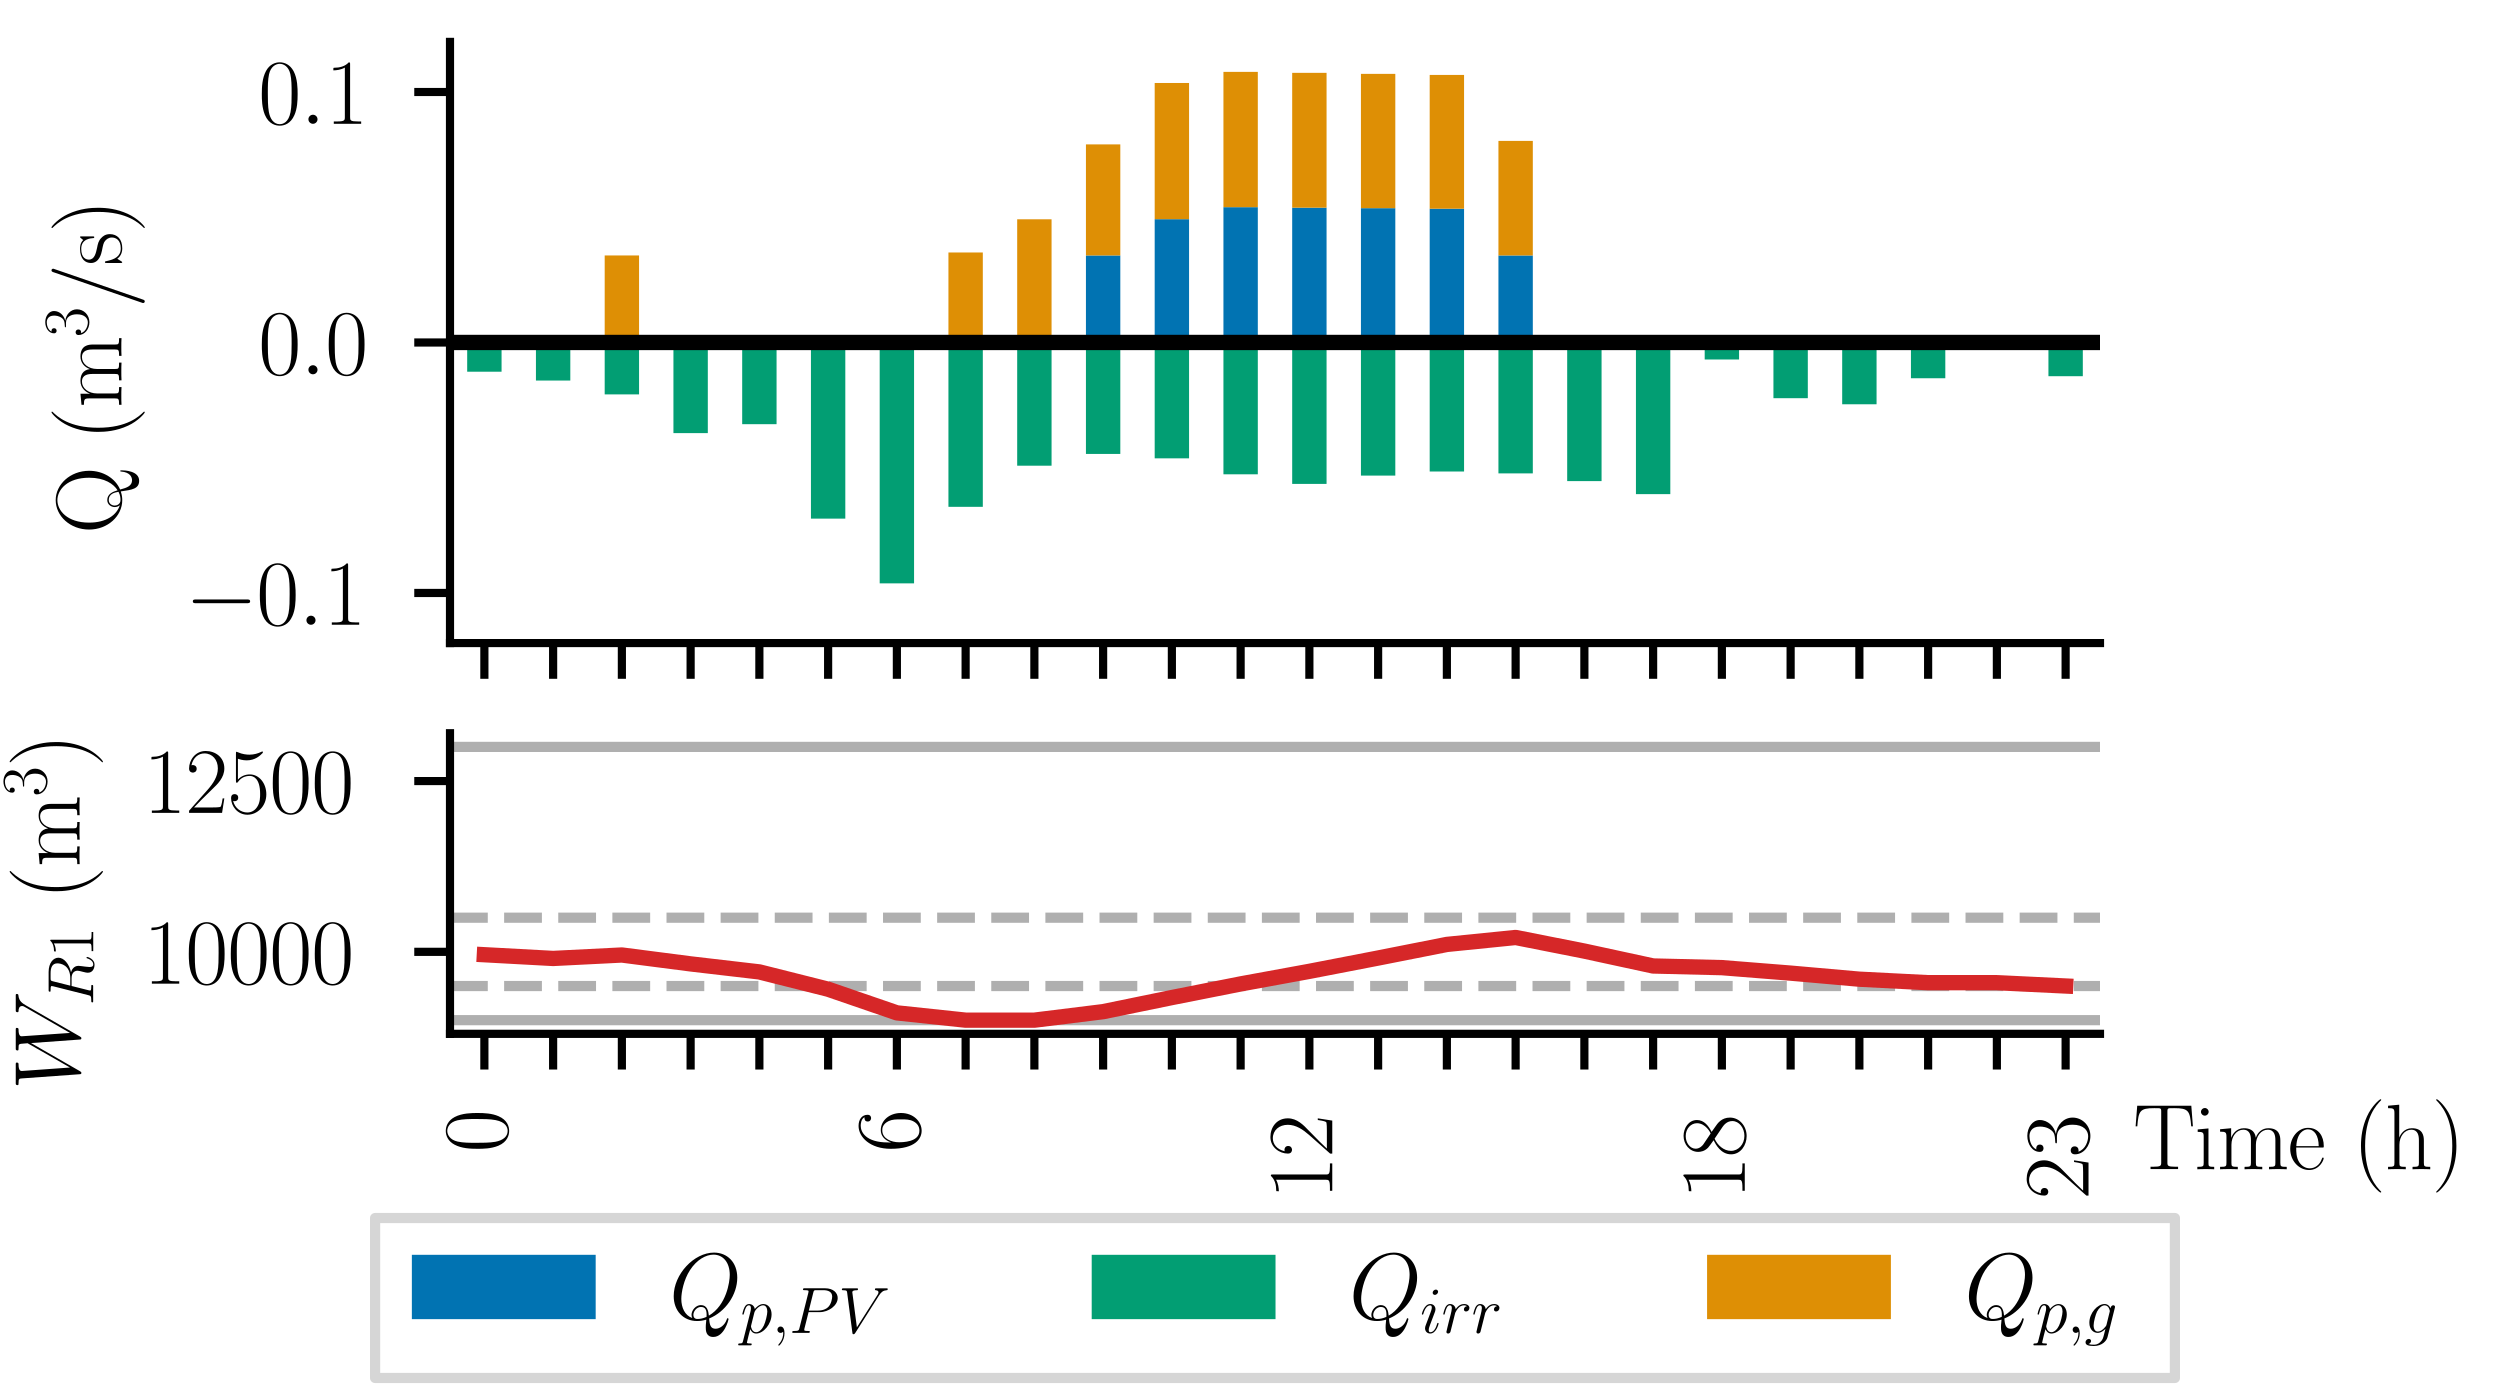<?xml version="1.0" encoding="utf-8" standalone="no"?>
<!DOCTYPE svg PUBLIC "-//W3C//DTD SVG 1.1//EN"
  "http://www.w3.org/Graphics/SVG/1.1/DTD/svg11.dtd">
<svg xmlns:xlink="http://www.w3.org/1999/xlink" width="244.8pt" height="136.8pt" viewBox="0 0 244.8 136.8" xmlns="http://www.w3.org/2000/svg" version="1.1">
 <defs>
  <style type="text/css">*{stroke-linejoin: round; stroke-linecap: butt}</style>
 </defs>
 <g id="figure_1">
  <g id="patch_1">
   <path d="M 0 136.8 
L 244.8 136.8 
L 244.8 0 
L 0 0 
z
" style="fill: #ffffff"/>
  </g>
  <g id="axes_1">
   <g id="patch_2">
    <path d="M 44.064 62.969 
L 205.632 62.969 
L 205.632 4.104 
L 44.064 4.104 
z
" style="fill: #ffffff"/>
   </g>
   <g id="patch_3">
    <path d="M 45.747 33.537 
L 49.113 33.537 
L 49.113 33.537 
L 45.747 33.537 
z
" clip-path="url(#pd88f942830)" style="fill: #0173b2"/>
   </g>
   <g id="patch_4">
    <path d="M 52.479 33.537 
L 55.845 33.537 
L 55.845 33.537 
L 52.479 33.537 
z
" clip-path="url(#pd88f942830)" style="fill: #0173b2"/>
   </g>
   <g id="patch_5">
    <path d="M 59.211 33.537 
L 62.577 33.537 
L 62.577 33.537 
L 59.211 33.537 
z
" clip-path="url(#pd88f942830)" style="fill: #0173b2"/>
   </g>
   <g id="patch_6">
    <path d="M 65.943 33.537 
L 69.309 33.537 
L 69.309 33.537 
L 65.943 33.537 
z
" clip-path="url(#pd88f942830)" style="fill: #0173b2"/>
   </g>
   <g id="patch_7">
    <path d="M 72.675 33.537 
L 76.041 33.537 
L 76.041 33.537 
L 72.675 33.537 
z
" clip-path="url(#pd88f942830)" style="fill: #0173b2"/>
   </g>
   <g id="patch_8">
    <path d="M 79.407 33.537 
L 82.773 33.537 
L 82.773 33.537 
L 79.407 33.537 
z
" clip-path="url(#pd88f942830)" style="fill: #0173b2"/>
   </g>
   <g id="patch_9">
    <path d="M 86.139 33.537 
L 89.505 33.537 
L 89.505 33.537 
L 86.139 33.537 
z
" clip-path="url(#pd88f942830)" style="fill: #0173b2"/>
   </g>
   <g id="patch_10">
    <path d="M 92.871 33.537 
L 96.237 33.537 
L 96.237 33.537 
L 92.871 33.537 
z
" clip-path="url(#pd88f942830)" style="fill: #0173b2"/>
   </g>
   <g id="patch_11">
    <path d="M 99.603 33.537 
L 102.969 33.537 
L 102.969 33.537 
L 99.603 33.537 
z
" clip-path="url(#pd88f942830)" style="fill: #0173b2"/>
   </g>
   <g id="patch_12">
    <path d="M 106.335 33.537 
L 109.701 33.537 
L 109.701 25.014 
L 106.335 25.014 
z
" clip-path="url(#pd88f942830)" style="fill: #0173b2"/>
   </g>
   <g id="patch_13">
    <path d="M 113.067 33.537 
L 116.433 33.537 
L 116.433 21.463 
L 113.067 21.463 
z
" clip-path="url(#pd88f942830)" style="fill: #0173b2"/>
   </g>
   <g id="patch_14">
    <path d="M 119.799 33.537 
L 123.165 33.537 
L 123.165 20.287 
L 119.799 20.287 
z
" clip-path="url(#pd88f942830)" style="fill: #0173b2"/>
   </g>
   <g id="patch_15">
    <path d="M 126.531 33.537 
L 129.897 33.537 
L 129.897 20.335 
L 126.531 20.335 
z
" clip-path="url(#pd88f942830)" style="fill: #0173b2"/>
   </g>
   <g id="patch_16">
    <path d="M 133.263 33.537 
L 136.629 33.537 
L 136.629 20.385 
L 133.263 20.385 
z
" clip-path="url(#pd88f942830)" style="fill: #0173b2"/>
   </g>
   <g id="patch_17">
    <path d="M 139.995 33.537 
L 143.361 33.537 
L 143.361 20.437 
L 139.995 20.437 
z
" clip-path="url(#pd88f942830)" style="fill: #0173b2"/>
   </g>
   <g id="patch_18">
    <path d="M 146.727 33.537 
L 150.093 33.537 
L 150.093 25.014 
L 146.727 25.014 
z
" clip-path="url(#pd88f942830)" style="fill: #0173b2"/>
   </g>
   <g id="patch_19">
    <path d="M 153.459 33.537 
L 156.825 33.537 
L 156.825 33.537 
L 153.459 33.537 
z
" clip-path="url(#pd88f942830)" style="fill: #0173b2"/>
   </g>
   <g id="patch_20">
    <path d="M 160.191 33.537 
L 163.557 33.537 
L 163.557 33.537 
L 160.191 33.537 
z
" clip-path="url(#pd88f942830)" style="fill: #0173b2"/>
   </g>
   <g id="patch_21">
    <path d="M 166.923 33.537 
L 170.289 33.537 
L 170.289 33.537 
L 166.923 33.537 
z
" clip-path="url(#pd88f942830)" style="fill: #0173b2"/>
   </g>
   <g id="patch_22">
    <path d="M 173.655 33.537 
L 177.021 33.537 
L 177.021 33.537 
L 173.655 33.537 
z
" clip-path="url(#pd88f942830)" style="fill: #0173b2"/>
   </g>
   <g id="patch_23">
    <path d="M 180.387 33.537 
L 183.753 33.537 
L 183.753 33.537 
L 180.387 33.537 
z
" clip-path="url(#pd88f942830)" style="fill: #0173b2"/>
   </g>
   <g id="patch_24">
    <path d="M 187.119 33.537 
L 190.485 33.537 
L 190.485 33.537 
L 187.119 33.537 
z
" clip-path="url(#pd88f942830)" style="fill: #0173b2"/>
   </g>
   <g id="patch_25">
    <path d="M 193.851 33.537 
L 197.217 33.537 
L 197.217 33.537 
L 193.851 33.537 
z
" clip-path="url(#pd88f942830)" style="fill: #0173b2"/>
   </g>
   <g id="patch_26">
    <path d="M 200.583 33.537 
L 203.949 33.537 
L 203.949 33.537 
L 200.583 33.537 
z
" clip-path="url(#pd88f942830)" style="fill: #0173b2"/>
   </g>
   <g id="patch_27">
    <path d="M 45.747 33.537 
L 49.113 33.537 
L 49.113 36.398 
L 45.747 36.398 
z
" clip-path="url(#pd88f942830)" style="fill: #029e73"/>
   </g>
   <g id="patch_28">
    <path d="M 52.479 33.537 
L 55.845 33.537 
L 55.845 37.263 
L 52.479 37.263 
z
" clip-path="url(#pd88f942830)" style="fill: #029e73"/>
   </g>
   <g id="patch_29">
    <path d="M 59.211 33.537 
L 62.577 33.537 
L 62.577 38.619 
L 59.211 38.619 
z
" clip-path="url(#pd88f942830)" style="fill: #029e73"/>
   </g>
   <g id="patch_30">
    <path d="M 65.943 33.537 
L 69.309 33.537 
L 69.309 42.411 
L 65.943 42.411 
z
" clip-path="url(#pd88f942830)" style="fill: #029e73"/>
   </g>
   <g id="patch_31">
    <path d="M 72.675 33.537 
L 76.041 33.537 
L 76.041 41.536 
L 72.675 41.536 
z
" clip-path="url(#pd88f942830)" style="fill: #029e73"/>
   </g>
   <g id="patch_32">
    <path d="M 79.407 33.537 
L 82.773 33.537 
L 82.773 50.784 
L 79.407 50.784 
z
" clip-path="url(#pd88f942830)" style="fill: #029e73"/>
   </g>
   <g id="patch_33">
    <path d="M 86.139 33.537 
L 89.505 33.537 
L 89.505 57.123 
L 86.139 57.123 
z
" clip-path="url(#pd88f942830)" style="fill: #029e73"/>
   </g>
   <g id="patch_34">
    <path d="M 92.871 33.537 
L 96.237 33.537 
L 96.237 49.629 
L 92.871 49.629 
z
" clip-path="url(#pd88f942830)" style="fill: #029e73"/>
   </g>
   <g id="patch_35">
    <path d="M 99.603 33.537 
L 102.969 33.537 
L 102.969 45.601 
L 99.603 45.601 
z
" clip-path="url(#pd88f942830)" style="fill: #029e73"/>
   </g>
   <g id="patch_36">
    <path d="M 106.335 33.537 
L 109.701 33.537 
L 109.701 44.449 
L 106.335 44.449 
z
" clip-path="url(#pd88f942830)" style="fill: #029e73"/>
   </g>
   <g id="patch_37">
    <path d="M 113.067 33.537 
L 116.433 33.537 
L 116.433 44.881 
L 113.067 44.881 
z
" clip-path="url(#pd88f942830)" style="fill: #029e73"/>
   </g>
   <g id="patch_38">
    <path d="M 119.799 33.537 
L 123.165 33.537 
L 123.165 46.444 
L 119.799 46.444 
z
" clip-path="url(#pd88f942830)" style="fill: #029e73"/>
   </g>
   <g id="patch_39">
    <path d="M 126.531 33.537 
L 129.897 33.537 
L 129.897 47.384 
L 126.531 47.384 
z
" clip-path="url(#pd88f942830)" style="fill: #029e73"/>
   </g>
   <g id="patch_40">
    <path d="M 133.263 33.537 
L 136.629 33.537 
L 136.629 46.57 
L 133.263 46.57 
z
" clip-path="url(#pd88f942830)" style="fill: #029e73"/>
   </g>
   <g id="patch_41">
    <path d="M 139.995 33.537 
L 143.361 33.537 
L 143.361 46.17 
L 139.995 46.17 
z
" clip-path="url(#pd88f942830)" style="fill: #029e73"/>
   </g>
   <g id="patch_42">
    <path d="M 146.727 33.537 
L 150.093 33.537 
L 150.093 46.354 
L 146.727 46.354 
z
" clip-path="url(#pd88f942830)" style="fill: #029e73"/>
   </g>
   <g id="patch_43">
    <path d="M 153.459 33.537 
L 156.825 33.537 
L 156.825 47.11 
L 153.459 47.11 
z
" clip-path="url(#pd88f942830)" style="fill: #029e73"/>
   </g>
   <g id="patch_44">
    <path d="M 160.191 33.537 
L 163.557 33.537 
L 163.557 48.385 
L 160.191 48.385 
z
" clip-path="url(#pd88f942830)" style="fill: #029e73"/>
   </g>
   <g id="patch_45">
    <path d="M 166.923 33.537 
L 170.289 33.537 
L 170.289 35.202 
L 166.923 35.202 
z
" clip-path="url(#pd88f942830)" style="fill: #029e73"/>
   </g>
   <g id="patch_46">
    <path d="M 173.655 33.537 
L 177.021 33.537 
L 177.021 38.991 
L 173.655 38.991 
z
" clip-path="url(#pd88f942830)" style="fill: #029e73"/>
   </g>
   <g id="patch_47">
    <path d="M 180.387 33.537 
L 183.753 33.537 
L 183.753 39.587 
L 180.387 39.587 
z
" clip-path="url(#pd88f942830)" style="fill: #029e73"/>
   </g>
   <g id="patch_48">
    <path d="M 187.119 33.537 
L 190.485 33.537 
L 190.485 37.038 
L 187.119 37.038 
z
" clip-path="url(#pd88f942830)" style="fill: #029e73"/>
   </g>
   <g id="patch_49">
    <path d="M 193.851 33.537 
L 197.217 33.537 
L 197.217 33.537 
L 193.851 33.537 
z
" clip-path="url(#pd88f942830)" style="fill: #029e73"/>
   </g>
   <g id="patch_50">
    <path d="M 200.583 33.537 
L 203.949 33.537 
L 203.949 36.838 
L 200.583 36.838 
z
" clip-path="url(#pd88f942830)" style="fill: #029e73"/>
   </g>
   <g id="patch_51">
    <path d="M 45.747 36.398 
L 49.113 36.398 
L 49.113 36.398 
L 45.747 36.398 
z
" clip-path="url(#pd88f942830)" style="fill: #de8f05"/>
   </g>
   <g id="patch_52">
    <path d="M 52.479 37.263 
L 55.845 37.263 
L 55.845 37.263 
L 52.479 37.263 
z
" clip-path="url(#pd88f942830)" style="fill: #de8f05"/>
   </g>
   <g id="patch_53">
    <path d="M 59.211 33.537 
L 62.577 33.537 
L 62.577 25.014 
L 59.211 25.014 
z
" clip-path="url(#pd88f942830)" style="fill: #de8f05"/>
   </g>
   <g id="patch_54">
    <path d="M 65.943 42.411 
L 69.309 42.411 
L 69.309 42.411 
L 65.943 42.411 
z
" clip-path="url(#pd88f942830)" style="fill: #de8f05"/>
   </g>
   <g id="patch_55">
    <path d="M 72.675 41.536 
L 76.041 41.536 
L 76.041 41.536 
L 72.675 41.536 
z
" clip-path="url(#pd88f942830)" style="fill: #de8f05"/>
   </g>
   <g id="patch_56">
    <path d="M 79.407 50.784 
L 82.773 50.784 
L 82.773 50.784 
L 79.407 50.784 
z
" clip-path="url(#pd88f942830)" style="fill: #de8f05"/>
   </g>
   <g id="patch_57">
    <path d="M 86.139 57.123 
L 89.505 57.123 
L 89.505 57.123 
L 86.139 57.123 
z
" clip-path="url(#pd88f942830)" style="fill: #de8f05"/>
   </g>
   <g id="patch_58">
    <path d="M 92.871 33.537 
L 96.237 33.537 
L 96.237 24.723 
L 92.871 24.723 
z
" clip-path="url(#pd88f942830)" style="fill: #de8f05"/>
   </g>
   <g id="patch_59">
    <path d="M 99.603 33.537 
L 102.969 33.537 
L 102.969 21.473 
L 99.603 21.473 
z
" clip-path="url(#pd88f942830)" style="fill: #de8f05"/>
   </g>
   <g id="patch_60">
    <path d="M 106.335 25.014 
L 109.701 25.014 
L 109.701 14.139 
L 106.335 14.139 
z
" clip-path="url(#pd88f942830)" style="fill: #de8f05"/>
   </g>
   <g id="patch_61">
    <path d="M 113.067 21.463 
L 116.433 21.463 
L 116.433 8.126 
L 113.067 8.126 
z
" clip-path="url(#pd88f942830)" style="fill: #de8f05"/>
   </g>
   <g id="patch_62">
    <path d="M 119.799 20.287 
L 123.165 20.287 
L 123.165 7.038 
L 119.799 7.038 
z
" clip-path="url(#pd88f942830)" style="fill: #de8f05"/>
   </g>
   <g id="patch_63">
    <path d="M 126.531 20.335 
L 129.897 20.335 
L 129.897 7.133 
L 126.531 7.133 
z
" clip-path="url(#pd88f942830)" style="fill: #de8f05"/>
   </g>
   <g id="patch_64">
    <path d="M 133.263 20.385 
L 136.629 20.385 
L 136.629 7.233 
L 133.263 7.233 
z
" clip-path="url(#pd88f942830)" style="fill: #de8f05"/>
   </g>
   <g id="patch_65">
    <path d="M 139.995 20.437 
L 143.361 20.437 
L 143.361 7.337 
L 139.995 7.337 
z
" clip-path="url(#pd88f942830)" style="fill: #de8f05"/>
   </g>
   <g id="patch_66">
    <path d="M 146.727 25.014 
L 150.093 25.014 
L 150.093 13.797 
L 146.727 13.797 
z
" clip-path="url(#pd88f942830)" style="fill: #de8f05"/>
   </g>
   <g id="patch_67">
    <path d="M 153.459 47.11 
L 156.825 47.11 
L 156.825 47.11 
L 153.459 47.11 
z
" clip-path="url(#pd88f942830)" style="fill: #de8f05"/>
   </g>
   <g id="patch_68">
    <path d="M 160.191 48.385 
L 163.557 48.385 
L 163.557 48.385 
L 160.191 48.385 
z
" clip-path="url(#pd88f942830)" style="fill: #de8f05"/>
   </g>
   <g id="patch_69">
    <path d="M 166.923 35.202 
L 170.289 35.202 
L 170.289 35.202 
L 166.923 35.202 
z
" clip-path="url(#pd88f942830)" style="fill: #de8f05"/>
   </g>
   <g id="patch_70">
    <path d="M 173.655 38.991 
L 177.021 38.991 
L 177.021 38.991 
L 173.655 38.991 
z
" clip-path="url(#pd88f942830)" style="fill: #de8f05"/>
   </g>
   <g id="patch_71">
    <path d="M 180.387 39.587 
L 183.753 39.587 
L 183.753 39.587 
L 180.387 39.587 
z
" clip-path="url(#pd88f942830)" style="fill: #de8f05"/>
   </g>
   <g id="patch_72">
    <path d="M 187.119 37.038 
L 190.485 37.038 
L 190.485 37.038 
L 187.119 37.038 
z
" clip-path="url(#pd88f942830)" style="fill: #de8f05"/>
   </g>
   <g id="patch_73">
    <path d="M 193.851 33.537 
L 197.217 33.537 
L 197.217 33.537 
L 193.851 33.537 
z
" clip-path="url(#pd88f942830)" style="fill: #de8f05"/>
   </g>
   <g id="patch_74">
    <path d="M 200.583 36.838 
L 203.949 36.838 
L 203.949 36.838 
L 200.583 36.838 
z
" clip-path="url(#pd88f942830)" style="fill: #de8f05"/>
   </g>
   <g id="matplotlib.axis_1">
    <g id="xtick_1">
     <g id="line2d_1">
      <defs>
       <path id="m925c52f55b" d="M 0 0 
L 0 3.5 
" style="stroke: #000000; stroke-width: 0.8"/>
      </defs>
      <g>
       <use xlink:href="#m925c52f55b" x="47.43" y="62.969" style="stroke: #000000; stroke-width: 0.8"/>
      </g>
     </g>
    </g>
    <g id="xtick_2">
     <g id="line2d_2">
      <g>
       <use xlink:href="#m925c52f55b" x="54.162" y="62.969" style="stroke: #000000; stroke-width: 0.8"/>
      </g>
     </g>
    </g>
    <g id="xtick_3">
     <g id="line2d_3">
      <g>
       <use xlink:href="#m925c52f55b" x="60.894" y="62.969" style="stroke: #000000; stroke-width: 0.8"/>
      </g>
     </g>
    </g>
    <g id="xtick_4">
     <g id="line2d_4">
      <g>
       <use xlink:href="#m925c52f55b" x="67.626" y="62.969" style="stroke: #000000; stroke-width: 0.8"/>
      </g>
     </g>
    </g>
    <g id="xtick_5">
     <g id="line2d_5">
      <g>
       <use xlink:href="#m925c52f55b" x="74.358" y="62.969" style="stroke: #000000; stroke-width: 0.8"/>
      </g>
     </g>
    </g>
    <g id="xtick_6">
     <g id="line2d_6">
      <g>
       <use xlink:href="#m925c52f55b" x="81.09" y="62.969" style="stroke: #000000; stroke-width: 0.8"/>
      </g>
     </g>
    </g>
    <g id="xtick_7">
     <g id="line2d_7">
      <g>
       <use xlink:href="#m925c52f55b" x="87.822" y="62.969" style="stroke: #000000; stroke-width: 0.8"/>
      </g>
     </g>
    </g>
    <g id="xtick_8">
     <g id="line2d_8">
      <g>
       <use xlink:href="#m925c52f55b" x="94.554" y="62.969" style="stroke: #000000; stroke-width: 0.8"/>
      </g>
     </g>
    </g>
    <g id="xtick_9">
     <g id="line2d_9">
      <g>
       <use xlink:href="#m925c52f55b" x="101.286" y="62.969" style="stroke: #000000; stroke-width: 0.8"/>
      </g>
     </g>
    </g>
    <g id="xtick_10">
     <g id="line2d_10">
      <g>
       <use xlink:href="#m925c52f55b" x="108.018" y="62.969" style="stroke: #000000; stroke-width: 0.8"/>
      </g>
     </g>
    </g>
    <g id="xtick_11">
     <g id="line2d_11">
      <g>
       <use xlink:href="#m925c52f55b" x="114.75" y="62.969" style="stroke: #000000; stroke-width: 0.8"/>
      </g>
     </g>
    </g>
    <g id="xtick_12">
     <g id="line2d_12">
      <g>
       <use xlink:href="#m925c52f55b" x="121.482" y="62.969" style="stroke: #000000; stroke-width: 0.8"/>
      </g>
     </g>
    </g>
    <g id="xtick_13">
     <g id="line2d_13">
      <g>
       <use xlink:href="#m925c52f55b" x="128.214" y="62.969" style="stroke: #000000; stroke-width: 0.8"/>
      </g>
     </g>
    </g>
    <g id="xtick_14">
     <g id="line2d_14">
      <g>
       <use xlink:href="#m925c52f55b" x="134.946" y="62.969" style="stroke: #000000; stroke-width: 0.8"/>
      </g>
     </g>
    </g>
    <g id="xtick_15">
     <g id="line2d_15">
      <g>
       <use xlink:href="#m925c52f55b" x="141.678" y="62.969" style="stroke: #000000; stroke-width: 0.8"/>
      </g>
     </g>
    </g>
    <g id="xtick_16">
     <g id="line2d_16">
      <g>
       <use xlink:href="#m925c52f55b" x="148.41" y="62.969" style="stroke: #000000; stroke-width: 0.8"/>
      </g>
     </g>
    </g>
    <g id="xtick_17">
     <g id="line2d_17">
      <g>
       <use xlink:href="#m925c52f55b" x="155.142" y="62.969" style="stroke: #000000; stroke-width: 0.8"/>
      </g>
     </g>
    </g>
    <g id="xtick_18">
     <g id="line2d_18">
      <g>
       <use xlink:href="#m925c52f55b" x="161.874" y="62.969" style="stroke: #000000; stroke-width: 0.8"/>
      </g>
     </g>
    </g>
    <g id="xtick_19">
     <g id="line2d_19">
      <g>
       <use xlink:href="#m925c52f55b" x="168.606" y="62.969" style="stroke: #000000; stroke-width: 0.8"/>
      </g>
     </g>
    </g>
    <g id="xtick_20">
     <g id="line2d_20">
      <g>
       <use xlink:href="#m925c52f55b" x="175.338" y="62.969" style="stroke: #000000; stroke-width: 0.8"/>
      </g>
     </g>
    </g>
    <g id="xtick_21">
     <g id="line2d_21">
      <g>
       <use xlink:href="#m925c52f55b" x="182.07" y="62.969" style="stroke: #000000; stroke-width: 0.8"/>
      </g>
     </g>
    </g>
    <g id="xtick_22">
     <g id="line2d_22">
      <g>
       <use xlink:href="#m925c52f55b" x="188.802" y="62.969" style="stroke: #000000; stroke-width: 0.8"/>
      </g>
     </g>
    </g>
    <g id="xtick_23">
     <g id="line2d_23">
      <g>
       <use xlink:href="#m925c52f55b" x="195.534" y="62.969" style="stroke: #000000; stroke-width: 0.8"/>
      </g>
     </g>
    </g>
    <g id="xtick_24">
     <g id="line2d_24">
      <g>
       <use xlink:href="#m925c52f55b" x="202.266" y="62.969" style="stroke: #000000; stroke-width: 0.8"/>
      </g>
     </g>
    </g>
   </g>
   <g id="matplotlib.axis_2">
    <g id="ytick_1">
     <g id="line2d_25">
      <defs>
       <path id="mbefa01c8ce" d="M 0 0 
L -3.5 0 
" style="stroke: #000000; stroke-width: 0.8"/>
      </defs>
      <g>
       <use xlink:href="#mbefa01c8ce" x="44.064" y="58.064" style="stroke: #000000; stroke-width: 0.8"/>
      </g>
     </g>
     <g id="text_1">
      <!-- $\mathdefault{−0.1}$ -->
      <g transform="translate(18.121 61.177) scale(0.09 -0.09)">
       <defs>
        <path id="CMSY10-0" d="M 4218 1472 
C 4326 1472 4442 1472 4442 1600 
C 4442 1728 4326 1728 4218 1728 
L 755 1728 
C 646 1728 531 1728 531 1600 
C 531 1472 646 1472 755 1472 
L 4218 1472 
z
" transform="scale(0.016)"/>
        <path id="CMR17-30" d="M 2688 2025 
C 2688 2416 2682 3080 2413 3591 
C 2176 4039 1798 4198 1466 4198 
C 1158 4198 768 4058 525 3597 
C 269 3118 243 2524 243 2025 
C 243 1661 250 1106 448 619 
C 723 -39 1216 -128 1466 -128 
C 1760 -128 2208 -7 2470 600 
C 2662 1042 2688 1559 2688 2025 
z
M 1466 -26 
C 1056 -26 813 325 723 812 
C 653 1188 653 1738 653 2096 
C 653 2588 653 2997 736 3387 
C 858 3929 1216 4096 1466 4096 
C 1728 4096 2067 3923 2189 3400 
C 2272 3036 2278 2607 2278 2096 
C 2278 1680 2278 1169 2202 792 
C 2067 95 1690 -26 1466 -26 
z
" transform="scale(0.016)"/>
        <path id="CMMI12-3a" d="M 1178 307 
C 1178 492 1024 619 870 619 
C 685 619 557 466 557 313 
C 557 128 710 0 864 0 
C 1050 0 1178 153 1178 307 
z
" transform="scale(0.016)"/>
        <path id="CMR17-31" d="M 1702 4058 
C 1702 4192 1696 4192 1606 4192 
C 1357 3916 979 3827 621 3827 
C 602 3827 570 3827 563 3808 
C 557 3795 557 3782 557 3648 
C 755 3648 1088 3686 1344 3839 
L 1344 461 
C 1344 236 1331 160 781 160 
L 589 160 
L 589 0 
C 896 0 1216 0 1523 0 
C 1830 0 2150 0 2458 0 
L 2458 160 
L 2266 160 
C 1715 160 1702 230 1702 458 
L 1702 4058 
z
" transform="scale(0.016)"/>
       </defs>
       <use xlink:href="#CMSY10-0" transform="scale(0.996)"/>
       <use xlink:href="#CMR17-30" transform="translate(77.487 0) scale(0.996)"/>
       <use xlink:href="#CMMI12-3a" transform="translate(123.178 0) scale(0.996)"/>
       <use xlink:href="#CMR17-31" transform="translate(150.275 0) scale(0.996)"/>
      </g>
     </g>
    </g>
    <g id="ytick_2">
     <g id="line2d_26">
      <g>
       <use xlink:href="#mbefa01c8ce" x="44.064" y="33.537" style="stroke: #000000; stroke-width: 0.8"/>
      </g>
     </g>
     <g id="text_2">
      <!-- $\mathdefault{0.0}$ -->
      <g transform="translate(25.289 36.65) scale(0.09 -0.09)">
       <use xlink:href="#CMR17-30" transform="scale(0.996)"/>
       <use xlink:href="#CMMI12-3a" transform="translate(45.69 0) scale(0.996)"/>
       <use xlink:href="#CMR17-30" transform="translate(72.788 0) scale(0.996)"/>
      </g>
     </g>
    </g>
    <g id="ytick_3">
     <g id="line2d_27">
      <g>
       <use xlink:href="#mbefa01c8ce" x="44.064" y="9.009" style="stroke: #000000; stroke-width: 0.8"/>
      </g>
     </g>
     <g id="text_3">
      <!-- $\mathdefault{0.1}$ -->
      <g transform="translate(25.289 12.123) scale(0.09 -0.09)">
       <use xlink:href="#CMR17-30" transform="scale(0.996)"/>
       <use xlink:href="#CMMI12-3a" transform="translate(45.69 0) scale(0.996)"/>
       <use xlink:href="#CMR17-31" transform="translate(72.788 0) scale(0.996)"/>
      </g>
     </g>
    </g>
    <g id="text_4">
     <!-- Q (m$^3$/s) -->
     <g transform="translate(11.88 52.277) rotate(-90) scale(0.09 -0.09)">
      <defs>
       <path id="CMR17-51" d="M 3027 83 
C 3789 408 4307 1236 4307 2193 
C 4307 3499 3366 4480 2304 4480 
C 1216 4480 294 3488 294 2199 
C 294 928 1216 -64 2304 -64 
C 2451 -64 2656 -45 2899 38 
C 3008 -747 3078 -1216 3629 -1216 
C 4307 -1216 4339 -213 4339 -33 
C 4339 32 4339 76 4294 76 
C 4262 76 4256 31 4256 18 
C 4211 -603 3866 -732 3661 -732 
C 3283 -732 3149 -394 3027 83 
z
M 1958 100 
C 1293 310 768 1017 768 2199 
C 768 3711 1606 4365 2298 4365 
C 3014 4365 3834 3686 3834 2198 
C 3834 1124 3405 527 2976 254 
C 2880 579 2726 960 2310 960 
C 2003 960 1830 692 1830 450 
C 1830 304 1888 183 1958 100 
z
M 2874 192 
C 2618 57 2413 57 2304 57 
C 2016 57 1933 315 1933 454 
C 1933 650 2067 858 2310 858 
C 2720 858 2822 493 2874 192 
z
" transform="scale(0.016)"/>
       <path id="CMR17-28" d="M 1958 -1561 
C 1958 -1555 1958 -1542 1939 -1523 
C 1645 -1224 858 -407 858 1581 
C 858 3569 1632 4379 1946 4697 
C 1946 4704 1958 4717 1958 4736 
C 1958 4755 1939 4768 1914 4768 
C 1843 4768 1299 4296 986 3594 
C 666 2887 576 2199 576 1588 
C 576 1128 621 351 1005 -471 
C 1312 -1135 1837 -1600 1914 -1600 
C 1946 -1600 1958 -1587 1958 -1561 
z
" transform="scale(0.016)"/>
       <path id="CMR17-6d" d="M 4326 1933 
C 4326 2252 4269 2790 3507 2790 
C 3072 2790 2771 2496 2656 2151 
L 2650 2151 
C 2573 2676 2195 2790 1837 2790 
C 1331 2790 1069 2400 973 2144 
L 966 2144 
L 966 2790 
L 211 2720 
L 211 2554 
C 589 2554 646 2515 646 2208 
L 646 428 
C 646 184 621 153 211 153 
L 211 -13 
C 365 0 646 0 813 0 
C 979 0 1267 0 1421 -13 
L 1421 153 
C 1011 153 986 178 986 428 
L 986 1658 
C 986 2247 1344 2688 1792 2688 
C 2266 2688 2317 2266 2317 1958 
L 2317 428 
C 2317 184 2291 153 1882 153 
L 1882 -13 
C 2035 0 2317 0 2483 0 
C 2650 0 2938 0 3091 -13 
L 3091 153 
C 2682 153 2656 178 2656 428 
L 2656 1658 
C 2656 2247 3014 2688 3462 2688 
C 3936 2688 3987 2266 3987 1958 
L 3987 428 
C 3987 184 3962 153 3552 153 
L 3552 -13 
C 3706 0 3987 0 4154 0 
C 4320 0 4608 0 4762 -13 
L 4762 153 
C 4352 153 4326 178 4326 428 
L 4326 1933 
z
" transform="scale(0.016)"/>
       <path id="CMR17-33" d="M 1414 2157 
C 1984 2157 2234 1662 2234 1090 
C 2234 320 1824 25 1453 25 
C 1114 25 563 194 390 693 
C 422 680 454 680 486 680 
C 640 680 755 782 755 948 
C 755 1133 614 1216 486 1216 
C 378 1216 211 1165 211 926 
C 211 335 787 -128 1466 -128 
C 2176 -128 2720 430 2720 1085 
C 2720 1707 2208 2157 1600 2227 
C 2086 2328 2554 2756 2554 3329 
C 2554 3820 2048 4179 1472 4179 
C 890 4179 378 3829 378 3329 
C 378 3110 544 3072 627 3072 
C 762 3072 877 3155 877 3321 
C 877 3486 762 3569 627 3569 
C 602 3569 570 3569 544 3557 
C 730 3959 1235 4032 1459 4032 
C 1683 4032 2106 3925 2106 3320 
C 2106 3143 2080 2828 1862 2550 
C 1670 2304 1453 2304 1242 2284 
C 1210 2284 1062 2269 1037 2269 
C 992 2263 966 2257 966 2208 
C 966 2163 973 2157 1101 2157 
L 1414 2157 
z
" transform="scale(0.016)"/>
       <path id="CMR17-2f" d="M 2605 4545 
C 2637 4627 2637 4640 2637 4653 
C 2637 4729 2579 4768 2528 4768 
C 2451 4768 2426 4717 2400 4640 
L 326 -1377 
C 294 -1460 294 -1473 294 -1486 
C 294 -1562 352 -1600 403 -1600 
C 480 -1600 506 -1549 531 -1473 
L 2605 4545 
z
" transform="scale(0.016)"/>
       <path id="CMR17-73" d="M 1978 2697 
C 1978 2813 1971 2819 1933 2819 
C 1907 2819 1901 2813 1824 2717 
C 1805 2691 1747 2626 1728 2601 
C 1523 2819 1235 2819 1126 2819 
C 416 2819 160 2447 160 2076 
C 160 1498 813 1365 998 1325 
C 1402 1243 1542 1217 1677 1101 
C 1760 1025 1901 884 1901 654 
C 1901 384 1747 38 1158 38 
C 602 38 403 460 288 1021 
C 269 1110 269 1117 218 1117 
C 166 1117 160 1110 160 983 
L 160 63 
C 160 -51 166 -58 205 -58 
C 237 -58 243 -51 275 0 
C 314 57 410 211 448 276 
C 576 103 800 -64 1158 -64 
C 1792 -64 2131 283 2131 784 
C 2131 1112 1958 1285 1875 1362 
C 1683 1561 1459 1606 1190 1657 
C 838 1735 390 1825 390 2217 
C 390 2383 480 2737 1126 2737 
C 1811 2737 1850 2094 1862 1888 
C 1869 1856 1901 1849 1920 1849 
C 1978 1849 1978 1869 1978 1978 
L 1978 2697 
z
" transform="scale(0.016)"/>
       <path id="CMR17-29" d="M 1683 1581 
C 1683 2040 1638 2817 1254 3639 
C 947 4303 422 4768 346 4768 
C 326 4768 301 4761 301 4729 
C 301 4717 307 4710 314 4697 
C 621 4378 1402 3568 1402 1584 
C 1402 -407 627 -1217 314 -1537 
C 307 -1549 301 -1556 301 -1568 
C 301 -1600 326 -1600 346 -1600 
C 416 -1600 960 -1128 1274 -426 
C 1594 281 1683 969 1683 1581 
z
" transform="scale(0.016)"/>
      </defs>
      <use xlink:href="#CMR17-51" transform="scale(0.996)"/>
      <use xlink:href="#CMR17-28" transform="translate(101.791 0) scale(0.996)"/>
      <use xlink:href="#CMR17-6d" transform="translate(137.072 0) scale(0.996)"/>
      <use xlink:href="#CMR17-33" transform="translate(213.991 36.154) scale(0.697)"/>
      <use xlink:href="#CMR17-2f" transform="translate(246.472 0) scale(0.996)"/>
      <use xlink:href="#CMR17-73" transform="translate(292.163 0) scale(0.996)"/>
      <use xlink:href="#CMR17-29" transform="translate(327.964 0) scale(0.996)"/>
     </g>
    </g>
   </g>
   <g id="line2d_28">
    <path d="M 44.064 33.537 
L 205.632 33.537 
" clip-path="url(#pd88f942830)" style="fill: none; stroke: #000000; stroke-width: 1.5; stroke-linecap: square"/>
   </g>
   <g id="patch_75">
    <path d="M 44.064 62.969 
L 44.064 4.104 
" style="fill: none; stroke: #000000; stroke-width: 0.8; stroke-linejoin: miter; stroke-linecap: square"/>
   </g>
   <g id="patch_76">
    <path d="M 44.064 62.969 
L 205.632 62.969 
" style="fill: none; stroke: #000000; stroke-width: 0.8; stroke-linejoin: miter; stroke-linecap: square"/>
   </g>
   <g id="legend_1">
    <g id="patch_77">
     <path d="M 36.729 134.93 
L 212.967 134.93 
L 212.967 119.271 
L 36.729 119.271 
z
" style="fill: #ffffff; opacity: 0.8; stroke: #cccccc; stroke-linejoin: miter"/>
    </g>
    <g id="patch_78">
     <path d="M 40.329 129.171 
L 58.329 129.171 
L 58.329 122.871 
L 40.329 122.871 
z
" style="fill: #0173b2"/>
    </g>
    <g id="text_5">
     <!-- $Q_{p,PV}$ -->
     <g transform="translate(65.529 129.171) scale(0.09 -0.09)">
      <defs>
       <path id="CMMI12-51" d="M 2726 45 
C 3827 490 4646 1663 4646 2829 
C 4646 3893 3955 4544 3059 4544 
C 1690 4544 307 3062 307 1573 
C 307 561 973 -128 1901 -128 
C 2118 -128 2330 -96 2534 -33 
C 2496 -411 2496 -442 2496 -562 
C 2496 -744 2496 -1216 3008 -1216 
C 3770 -1216 4051 -37 4051 2 
C 4051 39 4026 64 3994 64 
C 3955 64 3942 34 3923 -36 
C 3782 -429 3450 -654 3168 -654 
C 2842 -654 2758 -435 2726 45 
z
M 1574 77 
C 1069 252 826 787 826 1379 
C 826 1831 992 2689 1414 3340 
C 1888 4075 2522 4404 3021 4404 
C 3686 4404 4134 3862 4134 3024 
C 4134 2547 3910 948 2707 240 
C 2675 571 2586 960 2163 960 
C 1818 960 1523 609 1523 291 
C 1523 220 1549 123 1574 77 
z
M 2547 156 
C 2317 52 2118 12 1939 12 
C 1875 12 1651 12 1651 298 
C 1651 533 1875 832 2163 832 
C 2483 832 2554 611 2554 286 
C 2554 246 2554 194 2547 156 
z
" transform="scale(0.016)"/>
       <path id="CMMI12-70" d="M 275 -789 
C 230 -980 205 -1031 -58 -1031 
C -134 -1031 -198 -1031 -198 -1152 
C -198 -1165 -192 -1216 -122 -1216 
C -38 -1216 51 -1216 134 -1216 
L 410 -1216 
C 544 -1216 870 -1216 1005 -1216 
C 1043 -1216 1120 -1216 1120 -1101 
C 1120 -1031 1075 -1031 966 -1031 
C 672 -1031 653 -987 653 -937 
C 653 -861 941 219 979 364 
C 1050 185 1222 -64 1555 -64 
C 2278 -64 3059 875 3059 1814 
C 3059 2401 2726 2816 2246 2816 
C 1837 2816 1491 2420 1421 2331 
C 1370 2650 1120 2816 864 2816 
C 678 2816 531 2727 410 2484 
C 294 2254 205 1865 205 1839 
C 205 1814 230 1782 275 1782 
C 326 1782 333 1788 371 1935 
C 467 2312 589 2689 845 2689 
C 992 2689 1043 2587 1043 2397 
C 1043 2245 1024 2181 998 2067 
L 275 -789 
z
M 1382 1993 
C 1427 2171 1606 2357 1709 2446 
C 1779 2510 1990 2689 2234 2689 
C 2515 2689 2643 2408 2643 2076 
C 2643 1769 2464 1047 2304 715 
C 2144 370 1850 64 1555 64 
C 1120 64 1050 613 1050 639 
C 1050 658 1062 709 1069 741 
L 1382 1993 
z
" transform="scale(0.016)"/>
       <path id="CMMI12-3b" d="M 1248 -31 
C 1248 343 1126 619 864 619 
C 659 619 557 453 557 313 
C 557 172 653 0 870 0 
C 954 0 1024 26 1082 83 
C 1094 96 1101 96 1107 96 
C 1120 96 1120 5 1120 -27 
C 1120 -240 1082 -659 710 -1080 
C 640 -1157 640 -1170 640 -1183 
C 640 -1216 672 -1248 704 -1248 
C 755 -1248 1248 -771 1248 -31 
z
" transform="scale(0.016)"/>
       <path id="CMMI12-50" d="M 1894 2023 
L 2970 2023 
C 3853 2023 4736 2673 4736 3401 
C 4736 3898 4314 4352 3507 4352 
L 1530 4352 
C 1408 4352 1350 4352 1350 4231 
C 1350 4167 1408 4167 1504 4167 
C 1894 4167 1894 4116 1894 4046 
C 1894 4034 1894 3995 1869 3899 
L 1005 472 
C 947 249 934 185 486 185 
C 365 185 301 185 301 70 
C 301 0 358 0 397 0 
C 518 0 646 0 768 0 
L 1517 0 
C 1638 0 1773 0 1894 0 
C 1946 0 2016 0 2016 121 
C 2016 185 1958 185 1862 185 
C 1478 185 1472 230 1472 293 
C 1472 325 1478 369 1485 401 
L 1894 2023 
z
M 2355 3930 
C 2413 4167 2438 4167 2688 4167 
L 3322 4167 
C 3802 4167 4198 4013 4198 3535 
C 4198 3369 4115 2827 3821 2534 
C 3712 2419 3405 2176 2822 2176 
L 1920 2176 
L 2355 3930 
z
" transform="scale(0.016)"/>
       <path id="CMMI12-56" d="M 3962 3640 
C 4179 3984 4378 4136 4704 4162 
C 4768 4168 4819 4168 4819 4282 
C 4819 4308 4806 4346 4749 4346 
C 4634 4346 4358 4346 4243 4346 
C 4058 4346 3866 4346 3686 4346 
C 3635 4346 3571 4346 3571 4226 
C 3571 4168 3629 4162 3654 4162 
C 3891 4143 3917 4029 3917 3952 
C 3917 3857 3827 3710 3821 3704 
L 1811 540 
L 1363 3969 
C 1363 4160 1696 4160 1766 4160 
C 1862 4160 1920 4160 1920 4282 
C 1920 4346 1850 4346 1830 4346 
C 1722 4346 1594 4346 1485 4346 
L 1126 4346 
C 659 4346 467 4346 461 4346 
C 422 4346 346 4346 346 4230 
C 346 4160 390 4160 493 4160 
C 819 4160 838 4102 858 3944 
L 1370 24 
C 1389 -109 1389 -128 1478 -128 
C 1555 -128 1587 -109 1651 -8 
L 3962 3640 
z
" transform="scale(0.016)"/>
      </defs>
      <use xlink:href="#CMMI12-51" transform="scale(0.996)"/>
      <use xlink:href="#CMMI12-70" transform="translate(77.26 -14.944) scale(0.697)"/>
      <use xlink:href="#CMMI12-3b" transform="translate(111.532 -14.944) scale(0.697)"/>
      <use xlink:href="#CMMI12-50" transform="translate(130.5 -14.944) scale(0.697)"/>
      <use xlink:href="#CMMI12-56" transform="translate(183.998 -14.944) scale(0.697)"/>
     </g>
    </g>
    <g id="patch_79">
     <path d="M 106.899 129.171 
L 124.899 129.171 
L 124.899 122.871 
L 106.899 122.871 
z
" style="fill: #029e73"/>
    </g>
    <g id="text_6">
     <!-- $Q_{irr}$ -->
     <g transform="translate(132.099 129.171) scale(0.09 -0.09)">
      <defs>
       <path id="CMMI12-69" d="M 1811 913 
C 1811 945 1786 971 1747 971 
C 1690 971 1683 952 1651 843 
C 1485 262 1222 64 1011 64 
C 934 64 845 83 845 275 
C 845 447 922 639 992 830 
L 1440 2018 
C 1459 2069 1504 2184 1504 2305 
C 1504 2574 1312 2816 998 2816 
C 410 2816 173 1890 173 1839 
C 173 1814 198 1782 243 1782 
C 301 1782 307 1807 333 1896 
C 486 2428 730 2682 979 2682 
C 1037 2682 1146 2682 1146 2478 
C 1146 2312 1062 2101 1011 1961 
L 563 773 
C 525 671 486 568 486 453 
C 486 166 685 -64 992 -64 
C 1581 -64 1811 869 1811 913 
z
M 1760 4013 
C 1760 4109 1683 4224 1542 4224 
C 1395 4224 1229 4083 1229 3917 
C 1229 3758 1363 3707 1440 3707 
C 1613 3707 1760 3873 1760 4013 
z
" transform="scale(0.016)"/>
       <path id="CMMI12-72" d="M 2490 2612 
C 2291 2574 2189 2433 2189 2293 
C 2189 2139 2310 2088 2400 2088 
C 2579 2088 2726 2242 2726 2433 
C 2726 2638 2528 2816 2208 2816 
C 1952 2816 1658 2701 1389 2312 
C 1344 2650 1088 2816 832 2816 
C 582 2816 454 2625 378 2484 
C 269 2254 173 1871 173 1839 
C 173 1814 198 1782 243 1782 
C 294 1782 301 1788 339 1935 
C 435 2318 557 2689 813 2689 
C 966 2689 1011 2580 1011 2395 
C 1011 2254 947 2005 902 1807 
L 723 1118 
C 698 996 627 709 595 594 
C 550 428 480 128 480 96 
C 480 6 550 -64 646 -64 
C 717 -64 838 -19 877 109 
C 896 160 1133 1124 1171 1271 
C 1203 1411 1242 1546 1274 1686 
C 1299 1775 1325 1878 1344 1961 
C 1363 2018 1536 2331 1696 2472 
C 1773 2542 1939 2689 2202 2689 
C 2304 2689 2406 2670 2490 2612 
z
" transform="scale(0.016)"/>
      </defs>
      <use xlink:href="#CMMI12-51" transform="scale(0.996)"/>
      <use xlink:href="#CMMI12-69" transform="translate(77.26 -14.944) scale(0.697)"/>
      <use xlink:href="#CMMI12-72" transform="translate(100.555 -14.944) scale(0.697)"/>
      <use xlink:href="#CMMI12-72" transform="translate(133.225 -14.944) scale(0.697)"/>
     </g>
    </g>
    <g id="patch_80">
     <path d="M 167.157 129.171 
L 185.157 129.171 
L 185.157 122.871 
L 167.157 122.871 
z
" style="fill: #de8f05"/>
    </g>
    <g id="text_7">
     <!-- $Q_{p,g}$ -->
     <g transform="translate(192.357 129.171) scale(0.09 -0.09)">
      <defs>
       <path id="CMMI12-67" d="M 2163 811 
C 2138 709 2125 683 2042 588 
C 1779 249 1510 128 1312 128 
C 1101 128 902 294 902 734 
C 902 1073 1094 1788 1235 2076 
C 1421 2433 1709 2689 1978 2689 
C 2400 2689 2483 2165 2483 2127 
L 2464 2037 
L 2163 811 
z
M 2560 2395 
C 2477 2580 2298 2816 1978 2816 
C 1280 2816 486 1941 486 990 
C 486 326 890 0 1299 0 
C 1638 0 1939 268 2054 396 
L 1914 -171 
C 1824 -516 1786 -674 1555 -894 
C 1293 -1152 1050 -1152 909 -1152 
C 717 -1152 557 -1139 397 -1089 
C 602 -1033 653 -858 653 -789 
C 653 -689 576 -588 435 -588 
C 282 -588 115 -714 115 -922 
C 115 -1180 378 -1280 922 -1280 
C 1747 -1280 2176 -753 2259 -410 
L 2970 2435 
C 2989 2511 2989 2524 2989 2536 
C 2989 2625 2918 2695 2822 2695 
C 2669 2695 2579 2567 2560 2395 
z
" transform="scale(0.016)"/>
      </defs>
      <use xlink:href="#CMMI12-51" transform="scale(0.996)"/>
      <use xlink:href="#CMMI12-70" transform="translate(77.26 -14.944) scale(0.697)"/>
      <use xlink:href="#CMMI12-3b" transform="translate(111.532 -14.944) scale(0.697)"/>
      <use xlink:href="#CMMI12-67" transform="translate(130.5 -14.944) scale(0.697)"/>
     </g>
    </g>
   </g>
  </g>
  <g id="axes_2">
   <g id="patch_81">
    <path d="M 44.064 101.232 
L 205.632 101.232 
L 205.632 71.799 
L 44.064 71.799 
z
" style="fill: #ffffff"/>
   </g>
   <g id="FillBetweenPolyCollection_1"/>
   <g id="matplotlib.axis_3">
    <g id="xtick_25">
     <g id="line2d_29">
      <g>
       <use xlink:href="#m925c52f55b" x="47.43" y="101.232" style="stroke: #000000; stroke-width: 0.8"/>
      </g>
     </g>
     <g id="text_8">
      <!-- 0 -->
      <g transform="translate(49.672 112.84) rotate(-90) scale(0.09 -0.09)">
       <use xlink:href="#CMR17-30" transform="scale(0.996)"/>
      </g>
     </g>
    </g>
    <g id="xtick_26">
     <g id="line2d_30">
      <g>
       <use xlink:href="#m925c52f55b" x="54.162" y="101.232" style="stroke: #000000; stroke-width: 0.8"/>
      </g>
     </g>
    </g>
    <g id="xtick_27">
     <g id="line2d_31">
      <g>
       <use xlink:href="#m925c52f55b" x="60.894" y="101.232" style="stroke: #000000; stroke-width: 0.8"/>
      </g>
     </g>
    </g>
    <g id="xtick_28">
     <g id="line2d_32">
      <g>
       <use xlink:href="#m925c52f55b" x="67.626" y="101.232" style="stroke: #000000; stroke-width: 0.8"/>
      </g>
     </g>
    </g>
    <g id="xtick_29">
     <g id="line2d_33">
      <g>
       <use xlink:href="#m925c52f55b" x="74.358" y="101.232" style="stroke: #000000; stroke-width: 0.8"/>
      </g>
     </g>
    </g>
    <g id="xtick_30">
     <g id="line2d_34">
      <g>
       <use xlink:href="#m925c52f55b" x="81.09" y="101.232" style="stroke: #000000; stroke-width: 0.8"/>
      </g>
     </g>
    </g>
    <g id="xtick_31">
     <g id="line2d_35">
      <g>
       <use xlink:href="#m925c52f55b" x="87.822" y="101.232" style="stroke: #000000; stroke-width: 0.8"/>
      </g>
     </g>
     <g id="text_9">
      <!-- 6 -->
      <g transform="translate(90.064 112.84) rotate(-90) scale(0.09 -0.09)">
       <defs>
        <path id="CMR17-36" d="M 678 2176 
C 678 3690 1395 4032 1811 4032 
C 1946 4032 2272 4009 2400 3776 
C 2298 3776 2106 3776 2106 3553 
C 2106 3381 2246 3323 2336 3323 
C 2394 3323 2566 3348 2566 3560 
C 2566 3954 2246 4179 1805 4179 
C 1043 4179 243 3390 243 1984 
C 243 253 966 -128 1478 -128 
C 2099 -128 2688 427 2688 1283 
C 2688 2081 2170 2662 1517 2662 
C 1126 2662 838 2407 678 1960 
L 678 2176 
z
M 1478 25 
C 691 25 691 1200 691 1436 
C 691 1896 909 2560 1504 2560 
C 1613 2560 1926 2560 2138 2120 
C 2253 1870 2253 1609 2253 1289 
C 2253 944 2253 690 2118 434 
C 1978 171 1773 25 1478 25 
z
" transform="scale(0.016)"/>
       </defs>
       <use xlink:href="#CMR17-36" transform="scale(0.996)"/>
      </g>
     </g>
    </g>
    <g id="xtick_32">
     <g id="line2d_36">
      <g>
       <use xlink:href="#m925c52f55b" x="94.554" y="101.232" style="stroke: #000000; stroke-width: 0.8"/>
      </g>
     </g>
    </g>
    <g id="xtick_33">
     <g id="line2d_37">
      <g>
       <use xlink:href="#m925c52f55b" x="101.286" y="101.232" style="stroke: #000000; stroke-width: 0.8"/>
      </g>
     </g>
    </g>
    <g id="xtick_34">
     <g id="line2d_38">
      <g>
       <use xlink:href="#m925c52f55b" x="108.018" y="101.232" style="stroke: #000000; stroke-width: 0.8"/>
      </g>
     </g>
    </g>
    <g id="xtick_35">
     <g id="line2d_39">
      <g>
       <use xlink:href="#m925c52f55b" x="114.75" y="101.232" style="stroke: #000000; stroke-width: 0.8"/>
      </g>
     </g>
    </g>
    <g id="xtick_36">
     <g id="line2d_40">
      <g>
       <use xlink:href="#m925c52f55b" x="121.482" y="101.232" style="stroke: #000000; stroke-width: 0.8"/>
      </g>
     </g>
    </g>
    <g id="xtick_37">
     <g id="line2d_41">
      <g>
       <use xlink:href="#m925c52f55b" x="128.214" y="101.232" style="stroke: #000000; stroke-width: 0.8"/>
      </g>
     </g>
     <g id="text_10">
      <!-- 12 -->
      <g transform="translate(130.456 117.447) rotate(-90) scale(0.09 -0.09)">
       <defs>
        <path id="CMR17-32" d="M 2669 989 
L 2554 989 
C 2490 536 2438 459 2413 420 
C 2381 369 1920 369 1830 369 
L 602 369 
C 832 619 1280 1072 1824 1597 
C 2214 1967 2669 2402 2669 3035 
C 2669 3790 2067 4224 1395 4224 
C 691 4224 262 3604 262 3030 
C 262 2780 448 2748 525 2748 
C 589 2748 781 2787 781 3010 
C 781 3207 614 3264 525 3264 
C 486 3264 448 3258 422 3245 
C 544 3790 915 4058 1306 4058 
C 1862 4058 2227 3617 2227 3035 
C 2227 2479 1901 2000 1536 1584 
L 262 146 
L 262 0 
L 2515 0 
L 2669 989 
z
" transform="scale(0.016)"/>
       </defs>
       <use xlink:href="#CMR17-31" transform="scale(0.996)"/>
       <use xlink:href="#CMR17-32" transform="translate(45.69 0) scale(0.996)"/>
      </g>
     </g>
    </g>
    <g id="xtick_38">
     <g id="line2d_42">
      <g>
       <use xlink:href="#m925c52f55b" x="134.946" y="101.232" style="stroke: #000000; stroke-width: 0.8"/>
      </g>
     </g>
    </g>
    <g id="xtick_39">
     <g id="line2d_43">
      <g>
       <use xlink:href="#m925c52f55b" x="141.678" y="101.232" style="stroke: #000000; stroke-width: 0.8"/>
      </g>
     </g>
    </g>
    <g id="xtick_40">
     <g id="line2d_44">
      <g>
       <use xlink:href="#m925c52f55b" x="148.41" y="101.232" style="stroke: #000000; stroke-width: 0.8"/>
      </g>
     </g>
    </g>
    <g id="xtick_41">
     <g id="line2d_45">
      <g>
       <use xlink:href="#m925c52f55b" x="155.142" y="101.232" style="stroke: #000000; stroke-width: 0.8"/>
      </g>
     </g>
    </g>
    <g id="xtick_42">
     <g id="line2d_46">
      <g>
       <use xlink:href="#m925c52f55b" x="161.874" y="101.232" style="stroke: #000000; stroke-width: 0.8"/>
      </g>
     </g>
    </g>
    <g id="xtick_43">
     <g id="line2d_47">
      <g>
       <use xlink:href="#m925c52f55b" x="168.606" y="101.232" style="stroke: #000000; stroke-width: 0.8"/>
      </g>
     </g>
     <g id="text_11">
      <!-- 18 -->
      <g transform="translate(170.848 117.447) rotate(-90) scale(0.09 -0.09)">
       <defs>
        <path id="CMR17-38" d="M 1741 2264 
C 2144 2467 2554 2773 2554 3263 
C 2554 3841 1990 4179 1472 4179 
C 890 4179 378 3759 378 3180 
C 378 3021 416 2747 666 2505 
C 730 2442 998 2251 1171 2130 
C 883 1983 211 1634 211 934 
C 211 279 838 -128 1459 -128 
C 2144 -128 2720 362 2720 1010 
C 2720 1590 2330 1857 2074 2029 
L 1741 2264 
z
M 902 2822 
C 851 2854 595 3051 595 3351 
C 595 3739 998 4032 1459 4032 
C 1965 4032 2336 3676 2336 3262 
C 2336 2669 1670 2331 1638 2331 
C 1632 2331 1626 2331 1574 2370 
L 902 2822 
z
M 2080 1519 
C 2176 1449 2483 1240 2483 851 
C 2483 381 2010 25 1472 25 
C 890 25 448 438 448 940 
C 448 1443 838 1862 1280 2060 
L 2080 1519 
z
" transform="scale(0.016)"/>
       </defs>
       <use xlink:href="#CMR17-31" transform="scale(0.996)"/>
       <use xlink:href="#CMR17-38" transform="translate(45.69 0) scale(0.996)"/>
      </g>
     </g>
    </g>
    <g id="xtick_44">
     <g id="line2d_48">
      <g>
       <use xlink:href="#m925c52f55b" x="175.338" y="101.232" style="stroke: #000000; stroke-width: 0.8"/>
      </g>
     </g>
    </g>
    <g id="xtick_45">
     <g id="line2d_49">
      <g>
       <use xlink:href="#m925c52f55b" x="182.07" y="101.232" style="stroke: #000000; stroke-width: 0.8"/>
      </g>
     </g>
    </g>
    <g id="xtick_46">
     <g id="line2d_50">
      <g>
       <use xlink:href="#m925c52f55b" x="188.802" y="101.232" style="stroke: #000000; stroke-width: 0.8"/>
      </g>
     </g>
    </g>
    <g id="xtick_47">
     <g id="line2d_51">
      <g>
       <use xlink:href="#m925c52f55b" x="195.534" y="101.232" style="stroke: #000000; stroke-width: 0.8"/>
      </g>
     </g>
    </g>
    <g id="xtick_48">
     <g id="line2d_52">
      <g>
       <use xlink:href="#m925c52f55b" x="202.266" y="101.232" style="stroke: #000000; stroke-width: 0.8"/>
      </g>
     </g>
     <g id="text_12">
      <!-- 23 -->
      <g transform="translate(204.508 117.447) rotate(-90) scale(0.09 -0.09)">
       <use xlink:href="#CMR17-32" transform="scale(0.996)"/>
       <use xlink:href="#CMR17-33" transform="translate(45.69 0) scale(0.996)"/>
      </g>
     </g>
    </g>
   </g>
   <g id="matplotlib.axis_4">
    <g id="ytick_4">
     <g id="line2d_53">
      <g>
       <use xlink:href="#mbefa01c8ce" x="44.064" y="93.205" style="stroke: #000000; stroke-width: 0.8"/>
      </g>
     </g>
     <g id="text_13">
      <!-- $\mathdefault{10000}$ -->
      <g transform="translate(14.026 96.318) scale(0.09 -0.09)">
       <use xlink:href="#CMR17-31" transform="scale(0.996)"/>
       <use xlink:href="#CMR17-30" transform="translate(45.69 0) scale(0.996)"/>
       <use xlink:href="#CMR17-30" transform="translate(91.381 0) scale(0.996)"/>
       <use xlink:href="#CMR17-30" transform="translate(137.071 0) scale(0.996)"/>
       <use xlink:href="#CMR17-30" transform="translate(182.762 0) scale(0.996)"/>
      </g>
     </g>
    </g>
    <g id="ytick_5">
     <g id="line2d_54">
      <g>
       <use xlink:href="#mbefa01c8ce" x="44.064" y="76.482" style="stroke: #000000; stroke-width: 0.8"/>
      </g>
     </g>
     <g id="text_14">
      <!-- $\mathdefault{12500}$ -->
      <g transform="translate(14.026 79.595) scale(0.09 -0.09)">
       <defs>
        <path id="CMR17-35" d="M 730 3692 
C 794 3666 1056 3584 1325 3584 
C 1920 3584 2246 3911 2432 4100 
C 2432 4157 2432 4192 2394 4192 
C 2387 4192 2374 4192 2323 4163 
C 2099 4058 1837 3973 1517 3973 
C 1325 3973 1037 3999 723 4139 
C 653 4171 640 4171 634 4171 
C 602 4171 595 4164 595 4037 
L 595 2203 
C 595 2089 595 2057 659 2057 
C 691 2057 704 2070 736 2114 
C 941 2401 1222 2522 1542 2522 
C 1766 2522 2246 2382 2246 1289 
C 2246 1085 2246 715 2054 421 
C 1894 159 1645 25 1370 25 
C 947 25 518 320 403 814 
C 429 807 480 795 506 795 
C 589 795 749 840 749 1038 
C 749 1210 627 1280 506 1280 
C 358 1280 262 1190 262 1011 
C 262 454 704 -128 1382 -128 
C 2042 -128 2669 440 2669 1264 
C 2669 2030 2170 2624 1549 2624 
C 1222 2624 947 2503 730 2274 
L 730 3692 
z
" transform="scale(0.016)"/>
       </defs>
       <use xlink:href="#CMR17-31" transform="scale(0.996)"/>
       <use xlink:href="#CMR17-32" transform="translate(45.69 0) scale(0.996)"/>
       <use xlink:href="#CMR17-35" transform="translate(91.381 0) scale(0.996)"/>
       <use xlink:href="#CMR17-30" transform="translate(137.071 0) scale(0.996)"/>
       <use xlink:href="#CMR17-30" transform="translate(182.762 0) scale(0.996)"/>
      </g>
     </g>
    </g>
    <g id="text_15">
     <!-- $W_{R1}$ (m$^3$) -->
     <g transform="translate(7.784 106.744) rotate(-90) scale(0.09 -0.09)">
      <defs>
       <path id="CMMI12-57" d="M 5779 3646 
C 5926 3894 6067 4129 6451 4168 
C 6509 4174 6566 4180 6566 4282 
C 6566 4352 6509 4352 6490 4352 
C 6477 4352 6432 4352 6010 4352 
C 5818 4352 5619 4352 5434 4352 
C 5395 4352 5318 4352 5318 4226 
C 5318 4166 5370 4160 5408 4160 
C 5536 4160 5741 4122 5741 3925 
C 5741 3842 5715 3797 5651 3690 
L 3904 648 
L 3674 3963 
C 3674 4039 3744 4160 4102 4160 
C 4186 4160 4250 4160 4250 4286 
C 4250 4352 4186 4352 4154 4352 
C 3930 4352 3693 4352 3462 4352 
L 3130 4352 
C 3034 4352 2918 4352 2822 4352 
C 2784 4352 2707 4352 2707 4226 
C 2707 4160 2752 4160 2861 4160 
C 3155 4160 3155 4153 3181 3772 
L 3200 3543 
L 1542 648 
L 1306 3931 
C 1306 4002 1306 4160 1741 4160 
C 1811 4160 1882 4160 1882 4279 
C 1882 4352 1824 4352 1786 4352 
C 1562 4352 1325 4352 1094 4352 
L 762 4352 
C 666 4352 550 4352 454 4352 
C 416 4352 339 4352 339 4226 
C 339 4160 390 4160 480 4160 
C 781 4160 787 4121 800 3918 
L 1082 18 
C 1088 -90 1094 -128 1171 -128 
C 1235 -128 1248 -103 1306 -7 
L 3213 3307 
L 3450 18 
C 3456 -90 3462 -128 3539 -128 
C 3603 -128 3622 -96 3674 -7 
L 5779 3646 
z
" transform="scale(0.016)"/>
       <path id="CMMI12-52" d="M 2355 3924 
C 2413 4160 2438 4160 2688 4160 
L 3149 4160 
C 3699 4160 4109 3995 4109 3499 
C 4109 3175 3942 2240 2656 2240 
L 1933 2240 
L 2355 3924 
z
M 3245 2169 
C 4038 2341 4659 2851 4659 3398 
C 4659 3894 4154 4352 3264 4352 
L 1530 4352 
C 1402 4352 1344 4352 1344 4226 
C 1344 4160 1389 4160 1510 4160 
C 1894 4160 1894 4112 1894 4045 
C 1894 4033 1894 3994 1869 3899 
L 1005 479 
C 947 256 934 192 493 192 
C 346 192 301 192 301 71 
C 301 7 371 7 390 7 
C 506 7 640 7 762 7 
L 1517 7 
C 1632 7 1766 7 1882 7 
C 1933 7 2003 7 2003 128 
C 2003 192 1946 192 1850 192 
C 1459 192 1459 243 1459 306 
C 1459 313 1459 357 1472 407 
L 1901 2112 
L 2669 2112 
C 3277 2112 3392 1731 3392 1522 
C 3392 1427 3328 1179 3283 1014 
C 3213 723 3194 652 3194 532 
C 3194 82 3565 -128 3994 -128 
C 4512 -128 4736 501 4736 591 
C 4736 635 4704 654 4666 654 
C 4614 654 4602 616 4589 565 
C 4435 114 4173 0 4013 0 
C 3853 0 3750 70 3750 356 
C 3750 509 3827 1088 3834 1120 
C 3866 1355 3866 1380 3866 1432 
C 3866 1896 3488 2093 3245 2169 
z
" transform="scale(0.016)"/>
      </defs>
      <use xlink:href="#CMMI12-57" transform="scale(0.996)"/>
      <use xlink:href="#CMMI12-52" transform="translate(92.096 -14.944) scale(0.697)"/>
      <use xlink:href="#CMR17-31" transform="translate(144.645 -14.944) scale(0.697)"/>
      <use xlink:href="#CMR17-28" transform="translate(207.203 0) scale(0.996)"/>
      <use xlink:href="#CMR17-6d" transform="translate(242.483 0) scale(0.996)"/>
      <use xlink:href="#CMR17-33" transform="translate(319.403 36.154) scale(0.697)"/>
      <use xlink:href="#CMR17-29" transform="translate(351.884 0) scale(0.996)"/>
     </g>
    </g>
   </g>
   <g id="line2d_55">
    <path d="M 44.064 99.894 
L 205.632 99.894 
" clip-path="url(#p912496e087)" style="fill: none; stroke: #afafaf; stroke-linecap: square"/>
   </g>
   <g id="line2d_56">
    <path d="M 44.064 73.137 
L 205.632 73.137 
" clip-path="url(#p912496e087)" style="fill: none; stroke: #afafaf; stroke-linecap: square"/>
   </g>
   <g id="line2d_57">
    <path d="M 44.064 96.55 
L 205.632 96.55 
" clip-path="url(#p912496e087)" style="fill: none; stroke-dasharray: 3.7,1.6; stroke-dashoffset: 0; stroke: #afafaf"/>
   </g>
   <g id="line2d_58">
    <path d="M 44.064 89.86 
L 205.632 89.86 
" clip-path="url(#p912496e087)" style="fill: none; stroke-dasharray: 3.7,1.6; stroke-dashoffset: 0; stroke: #afafaf"/>
   </g>
   <g id="line2d_59">
    <path d="M 47.43 93.486 
L 54.162 93.852 
L 60.894 93.514 
L 67.626 94.385 
L 74.358 95.17 
L 81.09 96.864 
L 87.822 99.18 
L 94.554 99.894 
L 101.286 99.894 
L 108.018 99.061 
L 114.75 97.68 
L 121.482 96.346 
L 128.214 95.113 
L 134.946 93.81 
L 141.678 92.478 
L 148.41 91.798 
L 155.142 93.131 
L 161.874 94.589 
L 168.606 94.752 
L 175.338 95.288 
L 182.07 95.882 
L 188.802 96.225 
L 195.534 96.225 
L 202.266 96.55 
" clip-path="url(#p912496e087)" style="fill: none; stroke: #d62728; stroke-width: 1.5; stroke-linecap: square"/>
   </g>
   <g id="patch_82">
    <path d="M 44.064 101.232 
L 44.064 71.799 
" style="fill: none; stroke: #000000; stroke-width: 0.8; stroke-linejoin: miter; stroke-linecap: square"/>
   </g>
   <g id="patch_83">
    <path d="M 44.064 101.232 
L 205.632 101.232 
" style="fill: none; stroke: #000000; stroke-width: 0.8; stroke-linejoin: miter; stroke-linecap: square"/>
   </g>
   <g id="text_16">
    <!-- Time (h) -->
    <g transform="translate(208.863 114.477) scale(0.09 -0.09)">
     <defs>
      <path id="CMR17-54" d="M 3981 4326 
L 288 4326 
L 179 2918 
L 294 2918 
C 378 3976 467 4160 1453 4160 
C 1568 4160 1754 4160 1805 4154 
C 1926 4135 1926 4058 1926 3912 
L 1926 459 
C 1926 230 1907 160 1376 160 
L 1197 160 
L 1197 0 
C 1504 0 1824 0 2138 0 
C 2451 0 2771 0 3078 0 
L 3078 160 
L 2899 160 
C 2368 160 2349 230 2349 459 
L 2349 3912 
C 2349 4052 2349 4129 2464 4154 
C 2515 4160 2701 4160 2816 4160 
C 3795 4160 3891 3976 3974 2918 
L 4090 2918 
L 3981 4326 
z
" transform="scale(0.016)"/>
      <path id="CMR17-69" d="M 992 3909 
C 992 4049 877 4170 730 4170 
C 589 4170 467 4056 467 3909 
C 467 3769 582 3648 730 3648 
C 870 3648 992 3763 992 3909 
z
M 243 2706 
L 243 2541 
C 602 2541 653 2502 653 2197 
L 653 427 
C 653 184 627 153 218 153 
L 218 -13 
C 371 0 646 0 806 0 
C 960 0 1222 0 1370 -13 
L 1370 153 
C 992 153 979 191 979 420 
L 979 2776 
L 243 2706 
z
" transform="scale(0.016)"/>
      <path id="CMR17-65" d="M 2438 1472 
C 2464 1498 2464 1511 2464 1576 
C 2464 2238 2118 2816 1389 2816 
C 710 2816 173 2169 173 1383 
C 173 551 781 -64 1459 -64 
C 2176 -64 2458 607 2458 740 
C 2458 784 2419 784 2406 784 
C 2362 784 2355 771 2330 696 
C 2189 265 1837 51 1504 51 
C 1229 51 954 203 781 480 
C 582 803 582 1176 582 1472 
L 2438 1472 
z
M 589 1568 
C 634 2505 1126 2714 1382 2714 
C 1818 2714 2112 2297 2118 1568 
L 589 1568 
z
" transform="scale(0.016)"/>
      <path id="CMR17-68" d="M 2656 1933 
C 2656 2259 2592 2790 1837 2790 
C 1312 2790 1056 2368 979 2157 
L 973 2157 
L 973 4396 
L 211 4326 
L 211 4160 
C 589 4160 646 4122 646 3817 
L 646 426 
C 646 184 621 153 211 153 
L 211 -13 
C 365 0 646 0 813 0 
C 979 0 1267 0 1421 -13 
L 1421 153 
C 1011 153 986 178 986 428 
L 986 1658 
C 986 2247 1344 2688 1792 2688 
C 2266 2688 2317 2266 2317 1958 
L 2317 428 
C 2317 184 2291 153 1882 153 
L 1882 -13 
C 2035 0 2317 0 2483 0 
C 2650 0 2938 0 3091 -13 
L 3091 153 
C 2682 153 2656 178 2656 428 
L 2656 1933 
z
" transform="scale(0.016)"/>
     </defs>
     <use xlink:href="#CMR17-54" transform="scale(0.996)"/>
     <use xlink:href="#CMR17-69" transform="translate(66.51 0) scale(0.996)"/>
     <use xlink:href="#CMR17-6d" transform="translate(91.381 0) scale(0.996)"/>
     <use xlink:href="#CMR17-65" transform="translate(168.301 0) scale(0.996)"/>
     <use xlink:href="#CMR17-28" transform="translate(238.862 0) scale(0.996)"/>
     <use xlink:href="#CMR17-68" transform="translate(274.143 0) scale(0.996)"/>
     <use xlink:href="#CMR17-29" transform="translate(325.038 0) scale(0.996)"/>
    </g>
   </g>
  </g>
 </g>
 <defs>
  <clipPath id="pd88f942830">
   <rect x="44.064" y="4.104" width="161.568" height="58.865"/>
  </clipPath>
  <clipPath id="p912496e087">
   <rect x="44.064" y="71.799" width="161.568" height="29.433"/>
  </clipPath>
 </defs>
</svg>

